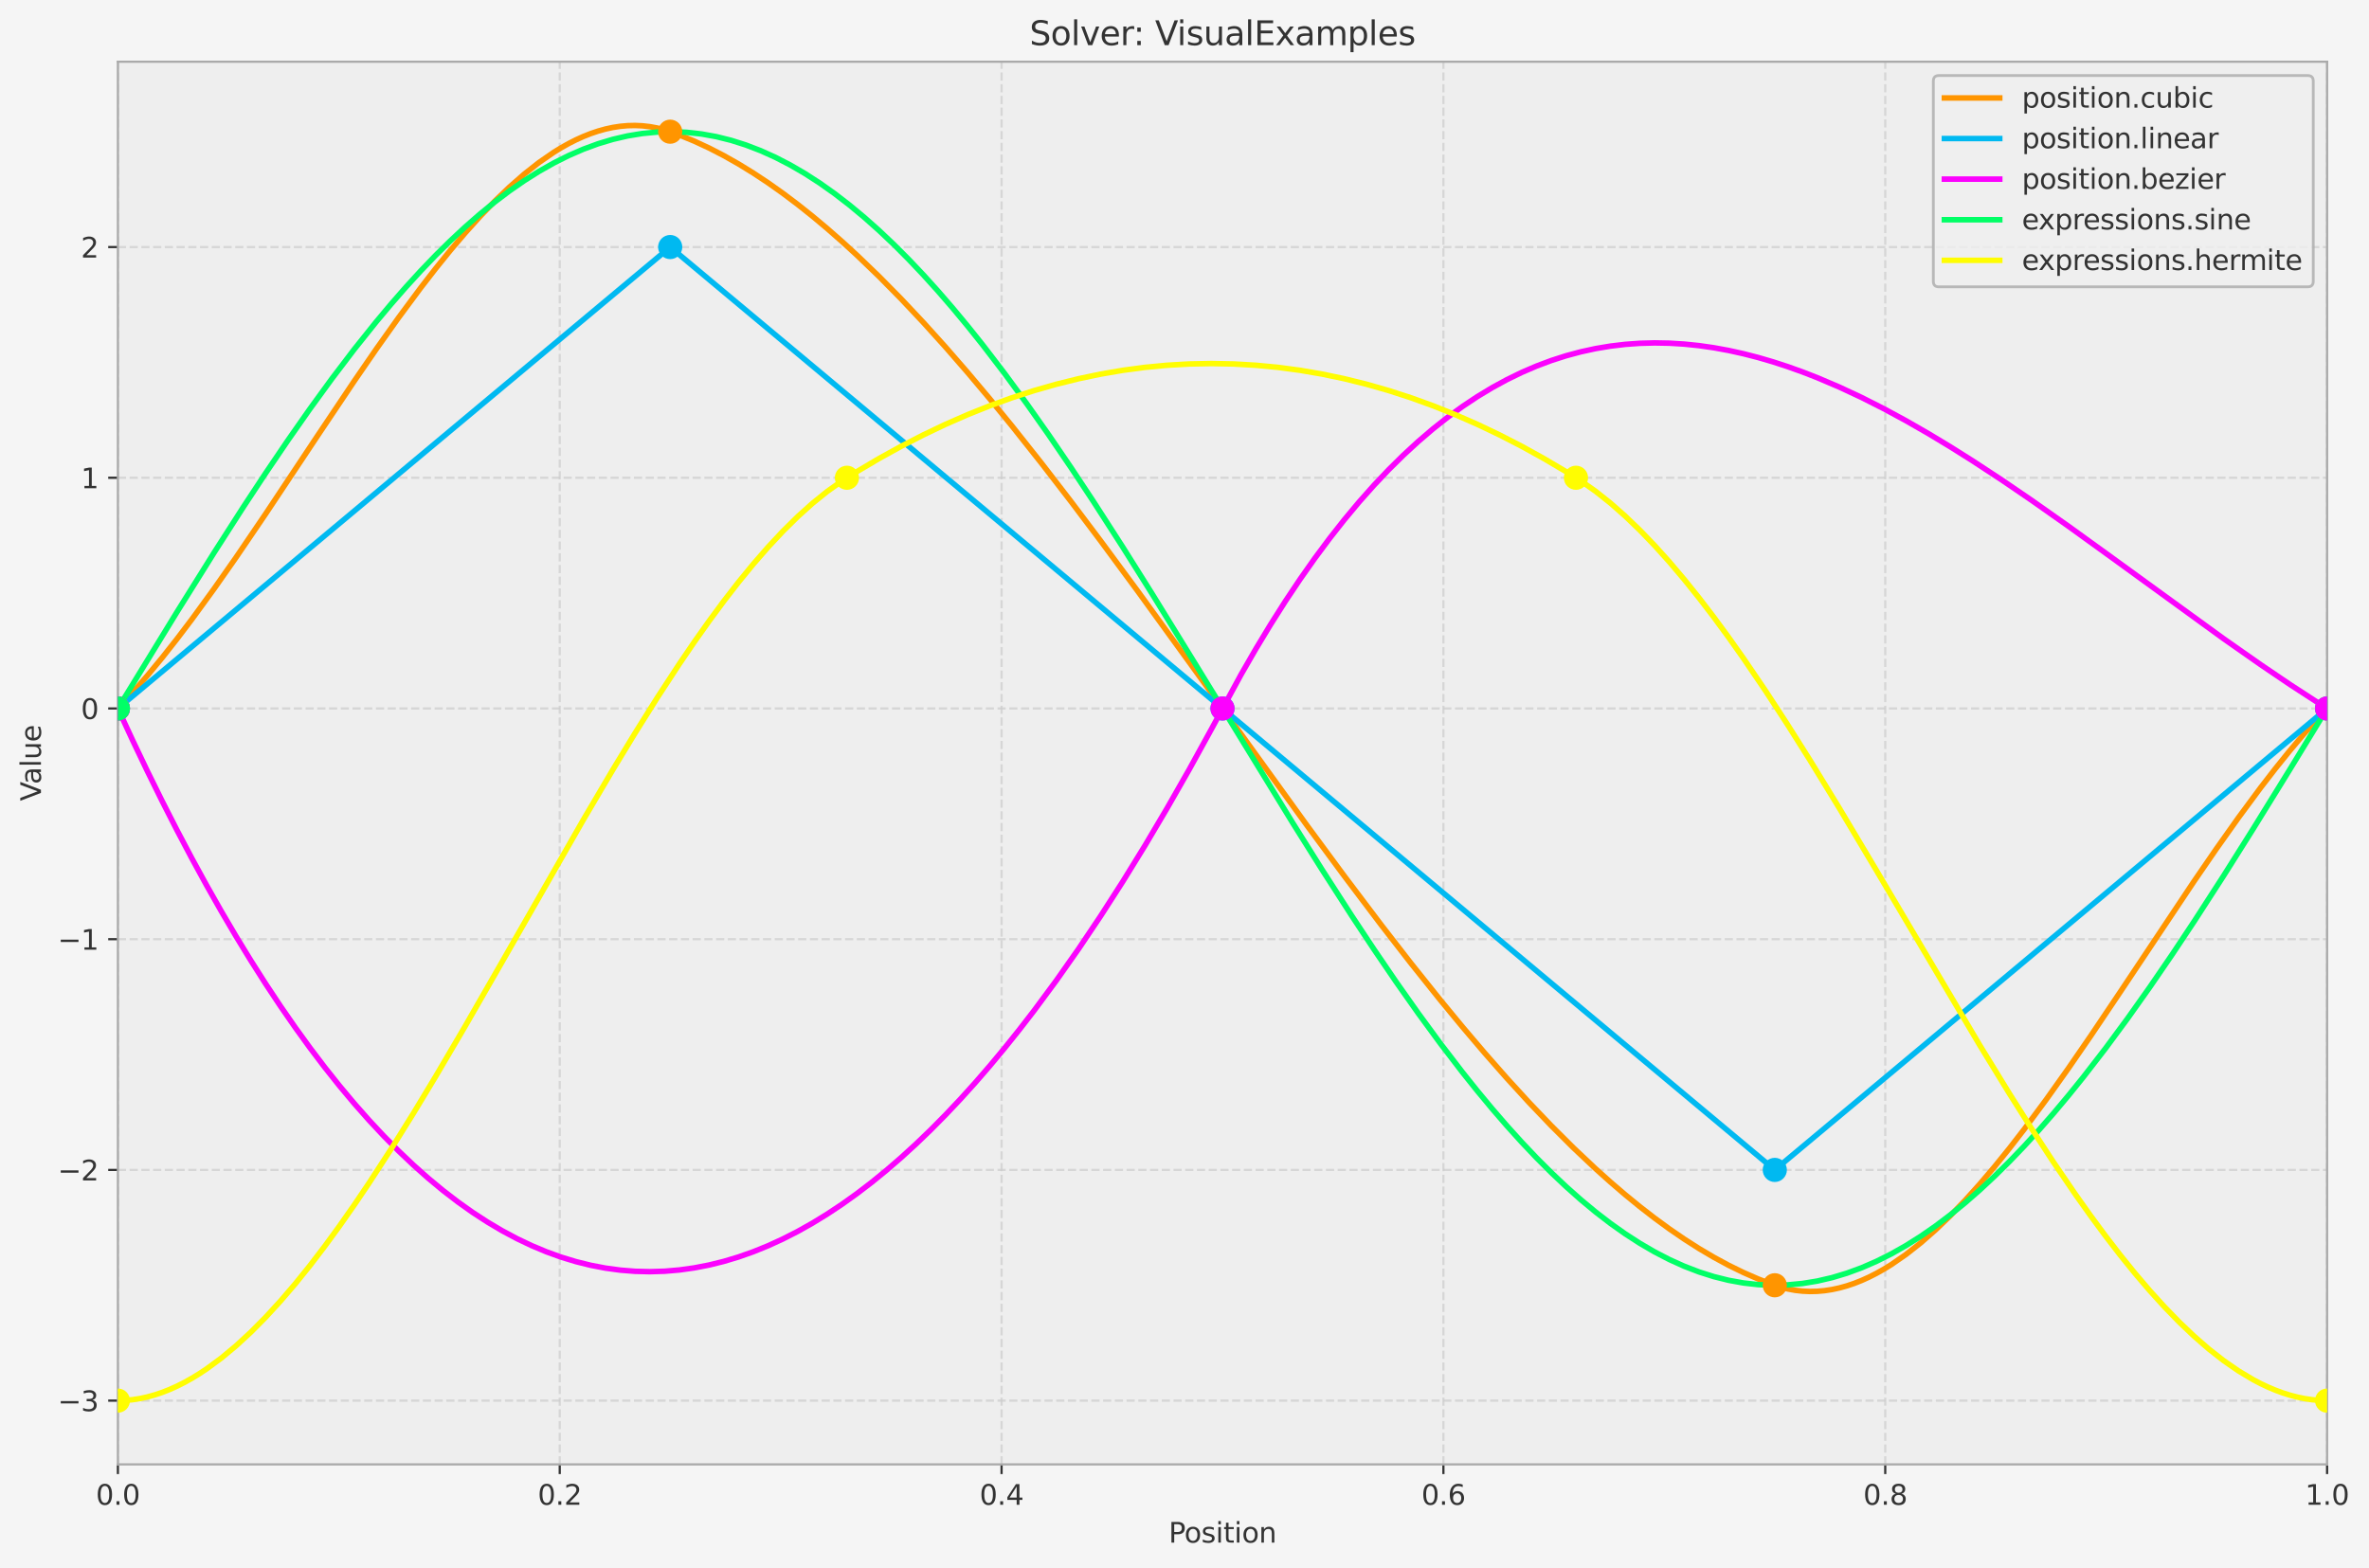 <?xml version="1.0" encoding="utf-8" standalone="no"?>
<!DOCTYPE svg PUBLIC "-//W3C//DTD SVG 1.1//EN"
  "http://www.w3.org/Graphics/SVG/1.1/DTD/svg11.dtd">
<svg xmlns:xlink="http://www.w3.org/1999/xlink" width="856.412pt" height="567.034pt" viewBox="0 0 856.412 567.034" xmlns="http://www.w3.org/2000/svg" version="1.1">
 <defs>
  <style type="text/css">*{stroke-linejoin: round; stroke-linecap: butt}</style>
 </defs>
 <g id="figure_1">
  <g id="patch_1">
   <path d="M 0 567.034 
L 856.412 567.034 
L 856.412 0 
L 0 0 
z
" style="fill: #f5f5f5"/>
  </g>
  <g id="axes_1">
   <g id="patch_2">
    <path d="M 42.62 529.478 
L 841.26 529.478 
L 841.26 22.318 
L 42.62 22.318 
z
" style="fill: #eeeeee"/>
   </g>
   <g id="matplotlib.axis_1">
    <g id="xtick_1">
     <g id="line2d_1">
      <path d="M 42.62 529.478 
L 42.62 22.318 
" clip-path="url(#p21198ab720)" style="fill: none; stroke-dasharray: 2.96,1.28; stroke-dashoffset: 0; stroke: #cccccc; stroke-opacity: 0.7; stroke-width: 0.8"/>
     </g>
     <g id="line2d_2">
      <defs>
       <path id="m6bddeaebd1" d="M 0 0 
L 0 3.5 
" style="stroke: #333333; stroke-width: 0.8"/>
      </defs>
      <g>
       <use xlink:href="#m6bddeaebd1" x="42.62" y="529.478" style="fill: #333333; stroke: #333333; stroke-width: 0.8"/>
      </g>
     </g>
     <g id="text_1">
      <!-- 0.0 -->
      <g style="fill: #333333" transform="translate(34.669 544.077) scale(0.1 -0.1)">
       <defs>
        <path id="DejaVuSans-30" d="M 2034 4250 
Q 1547 4250 1301 3770 
Q 1056 3291 1056 2328 
Q 1056 1369 1301 889 
Q 1547 409 2034 409 
Q 2525 409 2770 889 
Q 3016 1369 3016 2328 
Q 3016 3291 2770 3770 
Q 2525 4250 2034 4250 
z
M 2034 4750 
Q 2819 4750 3233 4129 
Q 3647 3509 3647 2328 
Q 3647 1150 3233 529 
Q 2819 -91 2034 -91 
Q 1250 -91 836 529 
Q 422 1150 422 2328 
Q 422 3509 836 4129 
Q 1250 4750 2034 4750 
z
" transform="scale(0.016)"/>
        <path id="DejaVuSans-2e" d="M 684 794 
L 1344 794 
L 1344 0 
L 684 0 
L 684 794 
z
" transform="scale(0.016)"/>
       </defs>
       <use xlink:href="#DejaVuSans-30"/>
       <use xlink:href="#DejaVuSans-2e" transform="translate(63.623 0)"/>
       <use xlink:href="#DejaVuSans-30" transform="translate(95.41 0)"/>
      </g>
     </g>
    </g>
    <g id="xtick_2">
     <g id="line2d_3">
      <path d="M 202.348 529.478 
L 202.348 22.318 
" clip-path="url(#p21198ab720)" style="fill: none; stroke-dasharray: 2.96,1.28; stroke-dashoffset: 0; stroke: #cccccc; stroke-opacity: 0.7; stroke-width: 0.8"/>
     </g>
     <g id="line2d_4">
      <g>
       <use xlink:href="#m6bddeaebd1" x="202.348" y="529.478" style="fill: #333333; stroke: #333333; stroke-width: 0.8"/>
      </g>
     </g>
     <g id="text_2">
      <!-- 0.2 -->
      <g style="fill: #333333" transform="translate(194.397 544.077) scale(0.1 -0.1)">
       <defs>
        <path id="DejaVuSans-32" d="M 1228 531 
L 3431 531 
L 3431 0 
L 469 0 
L 469 531 
Q 828 903 1448 1529 
Q 2069 2156 2228 2338 
Q 2531 2678 2651 2914 
Q 2772 3150 2772 3378 
Q 2772 3750 2511 3984 
Q 2250 4219 1831 4219 
Q 1534 4219 1204 4116 
Q 875 4013 500 3803 
L 500 4441 
Q 881 4594 1212 4672 
Q 1544 4750 1819 4750 
Q 2544 4750 2975 4387 
Q 3406 4025 3406 3419 
Q 3406 3131 3298 2873 
Q 3191 2616 2906 2266 
Q 2828 2175 2409 1742 
Q 1991 1309 1228 531 
z
" transform="scale(0.016)"/>
       </defs>
       <use xlink:href="#DejaVuSans-30"/>
       <use xlink:href="#DejaVuSans-2e" transform="translate(63.623 0)"/>
       <use xlink:href="#DejaVuSans-32" transform="translate(95.41 0)"/>
      </g>
     </g>
    </g>
    <g id="xtick_3">
     <g id="line2d_5">
      <path d="M 362.076 529.478 
L 362.076 22.318 
" clip-path="url(#p21198ab720)" style="fill: none; stroke-dasharray: 2.96,1.28; stroke-dashoffset: 0; stroke: #cccccc; stroke-opacity: 0.7; stroke-width: 0.8"/>
     </g>
     <g id="line2d_6">
      <g>
       <use xlink:href="#m6bddeaebd1" x="362.076" y="529.478" style="fill: #333333; stroke: #333333; stroke-width: 0.8"/>
      </g>
     </g>
     <g id="text_3">
      <!-- 0.4 -->
      <g style="fill: #333333" transform="translate(354.125 544.077) scale(0.1 -0.1)">
       <defs>
        <path id="DejaVuSans-34" d="M 2419 4116 
L 825 1625 
L 2419 1625 
L 2419 4116 
z
M 2253 4666 
L 3047 4666 
L 3047 1625 
L 3713 1625 
L 3713 1100 
L 3047 1100 
L 3047 0 
L 2419 0 
L 2419 1100 
L 313 1100 
L 313 1709 
L 2253 4666 
z
" transform="scale(0.016)"/>
       </defs>
       <use xlink:href="#DejaVuSans-30"/>
       <use xlink:href="#DejaVuSans-2e" transform="translate(63.623 0)"/>
       <use xlink:href="#DejaVuSans-34" transform="translate(95.41 0)"/>
      </g>
     </g>
    </g>
    <g id="xtick_4">
     <g id="line2d_7">
      <path d="M 521.804 529.478 
L 521.804 22.318 
" clip-path="url(#p21198ab720)" style="fill: none; stroke-dasharray: 2.96,1.28; stroke-dashoffset: 0; stroke: #cccccc; stroke-opacity: 0.7; stroke-width: 0.8"/>
     </g>
     <g id="line2d_8">
      <g>
       <use xlink:href="#m6bddeaebd1" x="521.804" y="529.478" style="fill: #333333; stroke: #333333; stroke-width: 0.8"/>
      </g>
     </g>
     <g id="text_4">
      <!-- 0.6 -->
      <g style="fill: #333333" transform="translate(513.853 544.077) scale(0.1 -0.1)">
       <defs>
        <path id="DejaVuSans-36" d="M 2113 2584 
Q 1688 2584 1439 2293 
Q 1191 2003 1191 1497 
Q 1191 994 1439 701 
Q 1688 409 2113 409 
Q 2538 409 2786 701 
Q 3034 994 3034 1497 
Q 3034 2003 2786 2293 
Q 2538 2584 2113 2584 
z
M 3366 4563 
L 3366 3988 
Q 3128 4100 2886 4159 
Q 2644 4219 2406 4219 
Q 1781 4219 1451 3797 
Q 1122 3375 1075 2522 
Q 1259 2794 1537 2939 
Q 1816 3084 2150 3084 
Q 2853 3084 3261 2657 
Q 3669 2231 3669 1497 
Q 3669 778 3244 343 
Q 2819 -91 2113 -91 
Q 1303 -91 875 529 
Q 447 1150 447 2328 
Q 447 3434 972 4092 
Q 1497 4750 2381 4750 
Q 2619 4750 2861 4703 
Q 3103 4656 3366 4563 
z
" transform="scale(0.016)"/>
       </defs>
       <use xlink:href="#DejaVuSans-30"/>
       <use xlink:href="#DejaVuSans-2e" transform="translate(63.623 0)"/>
       <use xlink:href="#DejaVuSans-36" transform="translate(95.41 0)"/>
      </g>
     </g>
    </g>
    <g id="xtick_5">
     <g id="line2d_9">
      <path d="M 681.532 529.478 
L 681.532 22.318 
" clip-path="url(#p21198ab720)" style="fill: none; stroke-dasharray: 2.96,1.28; stroke-dashoffset: 0; stroke: #cccccc; stroke-opacity: 0.7; stroke-width: 0.8"/>
     </g>
     <g id="line2d_10">
      <g>
       <use xlink:href="#m6bddeaebd1" x="681.532" y="529.478" style="fill: #333333; stroke: #333333; stroke-width: 0.8"/>
      </g>
     </g>
     <g id="text_5">
      <!-- 0.8 -->
      <g style="fill: #333333" transform="translate(673.581 544.077) scale(0.1 -0.1)">
       <defs>
        <path id="DejaVuSans-38" d="M 2034 2216 
Q 1584 2216 1326 1975 
Q 1069 1734 1069 1313 
Q 1069 891 1326 650 
Q 1584 409 2034 409 
Q 2484 409 2743 651 
Q 3003 894 3003 1313 
Q 3003 1734 2745 1975 
Q 2488 2216 2034 2216 
z
M 1403 2484 
Q 997 2584 770 2862 
Q 544 3141 544 3541 
Q 544 4100 942 4425 
Q 1341 4750 2034 4750 
Q 2731 4750 3128 4425 
Q 3525 4100 3525 3541 
Q 3525 3141 3298 2862 
Q 3072 2584 2669 2484 
Q 3125 2378 3379 2068 
Q 3634 1759 3634 1313 
Q 3634 634 3220 271 
Q 2806 -91 2034 -91 
Q 1263 -91 848 271 
Q 434 634 434 1313 
Q 434 1759 690 2068 
Q 947 2378 1403 2484 
z
M 1172 3481 
Q 1172 3119 1398 2916 
Q 1625 2713 2034 2713 
Q 2441 2713 2670 2916 
Q 2900 3119 2900 3481 
Q 2900 3844 2670 4047 
Q 2441 4250 2034 4250 
Q 1625 4250 1398 4047 
Q 1172 3844 1172 3481 
z
" transform="scale(0.016)"/>
       </defs>
       <use xlink:href="#DejaVuSans-30"/>
       <use xlink:href="#DejaVuSans-2e" transform="translate(63.623 0)"/>
       <use xlink:href="#DejaVuSans-38" transform="translate(95.41 0)"/>
      </g>
     </g>
    </g>
    <g id="xtick_6">
     <g id="line2d_11">
      <path d="M 841.26 529.478 
L 841.26 22.318 
" clip-path="url(#p21198ab720)" style="fill: none; stroke-dasharray: 2.96,1.28; stroke-dashoffset: 0; stroke: #cccccc; stroke-opacity: 0.7; stroke-width: 0.8"/>
     </g>
     <g id="line2d_12">
      <g>
       <use xlink:href="#m6bddeaebd1" x="841.26" y="529.478" style="fill: #333333; stroke: #333333; stroke-width: 0.8"/>
      </g>
     </g>
     <g id="text_6">
      <!-- 1.0 -->
      <g style="fill: #333333" transform="translate(833.309 544.077) scale(0.1 -0.1)">
       <defs>
        <path id="DejaVuSans-31" d="M 794 531 
L 1825 531 
L 1825 4091 
L 703 3866 
L 703 4441 
L 1819 4666 
L 2450 4666 
L 2450 531 
L 3481 531 
L 3481 0 
L 794 0 
L 794 531 
z
" transform="scale(0.016)"/>
       </defs>
       <use xlink:href="#DejaVuSans-31"/>
       <use xlink:href="#DejaVuSans-2e" transform="translate(63.623 0)"/>
       <use xlink:href="#DejaVuSans-30" transform="translate(95.41 0)"/>
      </g>
     </g>
    </g>
    <g id="text_7">
     <!-- Position -->
     <g style="fill: #333333" transform="translate(422.476 557.755) scale(0.1 -0.1)">
      <defs>
       <path id="DejaVuSans-50" d="M 1259 4147 
L 1259 2394 
L 2053 2394 
Q 2494 2394 2734 2622 
Q 2975 2850 2975 3272 
Q 2975 3691 2734 3919 
Q 2494 4147 2053 4147 
L 1259 4147 
z
M 628 4666 
L 2053 4666 
Q 2838 4666 3239 4311 
Q 3641 3956 3641 3272 
Q 3641 2581 3239 2228 
Q 2838 1875 2053 1875 
L 1259 1875 
L 1259 0 
L 628 0 
L 628 4666 
z
" transform="scale(0.016)"/>
       <path id="DejaVuSans-6f" d="M 1959 3097 
Q 1497 3097 1228 2736 
Q 959 2375 959 1747 
Q 959 1119 1226 758 
Q 1494 397 1959 397 
Q 2419 397 2687 759 
Q 2956 1122 2956 1747 
Q 2956 2369 2687 2733 
Q 2419 3097 1959 3097 
z
M 1959 3584 
Q 2709 3584 3137 3096 
Q 3566 2609 3566 1747 
Q 3566 888 3137 398 
Q 2709 -91 1959 -91 
Q 1206 -91 779 398 
Q 353 888 353 1747 
Q 353 2609 779 3096 
Q 1206 3584 1959 3584 
z
" transform="scale(0.016)"/>
       <path id="DejaVuSans-73" d="M 2834 3397 
L 2834 2853 
Q 2591 2978 2328 3040 
Q 2066 3103 1784 3103 
Q 1356 3103 1142 2972 
Q 928 2841 928 2578 
Q 928 2378 1081 2264 
Q 1234 2150 1697 2047 
L 1894 2003 
Q 2506 1872 2764 1633 
Q 3022 1394 3022 966 
Q 3022 478 2636 193 
Q 2250 -91 1575 -91 
Q 1294 -91 989 -36 
Q 684 19 347 128 
L 347 722 
Q 666 556 975 473 
Q 1284 391 1588 391 
Q 1994 391 2212 530 
Q 2431 669 2431 922 
Q 2431 1156 2273 1281 
Q 2116 1406 1581 1522 
L 1381 1569 
Q 847 1681 609 1914 
Q 372 2147 372 2553 
Q 372 3047 722 3315 
Q 1072 3584 1716 3584 
Q 2034 3584 2315 3537 
Q 2597 3491 2834 3397 
z
" transform="scale(0.016)"/>
       <path id="DejaVuSans-69" d="M 603 3500 
L 1178 3500 
L 1178 0 
L 603 0 
L 603 3500 
z
M 603 4863 
L 1178 4863 
L 1178 4134 
L 603 4134 
L 603 4863 
z
" transform="scale(0.016)"/>
       <path id="DejaVuSans-74" d="M 1172 4494 
L 1172 3500 
L 2356 3500 
L 2356 3053 
L 1172 3053 
L 1172 1153 
Q 1172 725 1289 603 
Q 1406 481 1766 481 
L 2356 481 
L 2356 0 
L 1766 0 
Q 1100 0 847 248 
Q 594 497 594 1153 
L 594 3053 
L 172 3053 
L 172 3500 
L 594 3500 
L 594 4494 
L 1172 4494 
z
" transform="scale(0.016)"/>
       <path id="DejaVuSans-6e" d="M 3513 2113 
L 3513 0 
L 2938 0 
L 2938 2094 
Q 2938 2591 2744 2837 
Q 2550 3084 2163 3084 
Q 1697 3084 1428 2787 
Q 1159 2491 1159 1978 
L 1159 0 
L 581 0 
L 581 3500 
L 1159 3500 
L 1159 2956 
Q 1366 3272 1645 3428 
Q 1925 3584 2291 3584 
Q 2894 3584 3203 3211 
Q 3513 2838 3513 2113 
z
" transform="scale(0.016)"/>
      </defs>
      <use xlink:href="#DejaVuSans-50"/>
      <use xlink:href="#DejaVuSans-6f" transform="translate(56.678 0)"/>
      <use xlink:href="#DejaVuSans-73" transform="translate(117.859 0)"/>
      <use xlink:href="#DejaVuSans-69" transform="translate(169.959 0)"/>
      <use xlink:href="#DejaVuSans-74" transform="translate(197.742 0)"/>
      <use xlink:href="#DejaVuSans-69" transform="translate(236.951 0)"/>
      <use xlink:href="#DejaVuSans-6f" transform="translate(264.734 0)"/>
      <use xlink:href="#DejaVuSans-6e" transform="translate(325.916 0)"/>
     </g>
    </g>
   </g>
   <g id="matplotlib.axis_2">
    <g id="ytick_1">
     <g id="line2d_13">
      <path d="M 42.62 506.425 
L 841.26 506.425 
" clip-path="url(#p21198ab720)" style="fill: none; stroke-dasharray: 2.96,1.28; stroke-dashoffset: 0; stroke: #cccccc; stroke-opacity: 0.7; stroke-width: 0.8"/>
     </g>
     <g id="line2d_14">
      <defs>
       <path id="m6e4ef4d950" d="M 0 0 
L -3.5 0 
" style="stroke: #333333; stroke-width: 0.8"/>
      </defs>
      <g>
       <use xlink:href="#m6e4ef4d950" x="42.62" y="506.425" style="fill: #333333; stroke: #333333; stroke-width: 0.8"/>
      </g>
     </g>
     <g id="text_8">
      <!-- −3 -->
      <g style="fill: #333333" transform="translate(20.878 510.225) scale(0.1 -0.1)">
       <defs>
        <path id="DejaVuSans-2212" d="M 678 2272 
L 4684 2272 
L 4684 1741 
L 678 1741 
L 678 2272 
z
" transform="scale(0.016)"/>
        <path id="DejaVuSans-33" d="M 2597 2516 
Q 3050 2419 3304 2112 
Q 3559 1806 3559 1356 
Q 3559 666 3084 287 
Q 2609 -91 1734 -91 
Q 1441 -91 1130 -33 
Q 819 25 488 141 
L 488 750 
Q 750 597 1062 519 
Q 1375 441 1716 441 
Q 2309 441 2620 675 
Q 2931 909 2931 1356 
Q 2931 1769 2642 2001 
Q 2353 2234 1838 2234 
L 1294 2234 
L 1294 2753 
L 1863 2753 
Q 2328 2753 2575 2939 
Q 2822 3125 2822 3475 
Q 2822 3834 2567 4026 
Q 2313 4219 1838 4219 
Q 1578 4219 1281 4162 
Q 984 4106 628 3988 
L 628 4550 
Q 988 4650 1302 4700 
Q 1616 4750 1894 4750 
Q 2613 4750 3031 4423 
Q 3450 4097 3450 3541 
Q 3450 3153 3228 2886 
Q 3006 2619 2597 2516 
z
" transform="scale(0.016)"/>
       </defs>
       <use xlink:href="#DejaVuSans-2212"/>
       <use xlink:href="#DejaVuSans-33" transform="translate(83.789 0)"/>
      </g>
     </g>
    </g>
    <g id="ytick_2">
     <g id="line2d_15">
      <path d="M 42.62 423.005 
L 841.26 423.005 
" clip-path="url(#p21198ab720)" style="fill: none; stroke-dasharray: 2.96,1.28; stroke-dashoffset: 0; stroke: #cccccc; stroke-opacity: 0.7; stroke-width: 0.8"/>
     </g>
     <g id="line2d_16">
      <g>
       <use xlink:href="#m6e4ef4d950" x="42.62" y="423.005" style="fill: #333333; stroke: #333333; stroke-width: 0.8"/>
      </g>
     </g>
     <g id="text_9">
      <!-- −2 -->
      <g style="fill: #333333" transform="translate(20.878 426.804) scale(0.1 -0.1)">
       <use xlink:href="#DejaVuSans-2212"/>
       <use xlink:href="#DejaVuSans-32" transform="translate(83.789 0)"/>
      </g>
     </g>
    </g>
    <g id="ytick_3">
     <g id="line2d_17">
      <path d="M 42.62 339.585 
L 841.26 339.585 
" clip-path="url(#p21198ab720)" style="fill: none; stroke-dasharray: 2.96,1.28; stroke-dashoffset: 0; stroke: #cccccc; stroke-opacity: 0.7; stroke-width: 0.8"/>
     </g>
     <g id="line2d_18">
      <g>
       <use xlink:href="#m6e4ef4d950" x="42.62" y="339.585" style="fill: #333333; stroke: #333333; stroke-width: 0.8"/>
      </g>
     </g>
     <g id="text_10">
      <!-- −1 -->
      <g style="fill: #333333" transform="translate(20.878 343.384) scale(0.1 -0.1)">
       <use xlink:href="#DejaVuSans-2212"/>
       <use xlink:href="#DejaVuSans-31" transform="translate(83.789 0)"/>
      </g>
     </g>
    </g>
    <g id="ytick_4">
     <g id="line2d_19">
      <path d="M 42.62 256.165 
L 841.26 256.165 
" clip-path="url(#p21198ab720)" style="fill: none; stroke-dasharray: 2.96,1.28; stroke-dashoffset: 0; stroke: #cccccc; stroke-opacity: 0.7; stroke-width: 0.8"/>
     </g>
     <g id="line2d_20">
      <g>
       <use xlink:href="#m6e4ef4d950" x="42.62" y="256.165" style="fill: #333333; stroke: #333333; stroke-width: 0.8"/>
      </g>
     </g>
     <g id="text_11">
      <!-- 0 -->
      <g style="fill: #333333" transform="translate(29.258 259.964) scale(0.1 -0.1)">
       <use xlink:href="#DejaVuSans-30"/>
      </g>
     </g>
    </g>
    <g id="ytick_5">
     <g id="line2d_21">
      <path d="M 42.62 172.744 
L 841.26 172.744 
" clip-path="url(#p21198ab720)" style="fill: none; stroke-dasharray: 2.96,1.28; stroke-dashoffset: 0; stroke: #cccccc; stroke-opacity: 0.7; stroke-width: 0.8"/>
     </g>
     <g id="line2d_22">
      <g>
       <use xlink:href="#m6e4ef4d950" x="42.62" y="172.744" style="fill: #333333; stroke: #333333; stroke-width: 0.8"/>
      </g>
     </g>
     <g id="text_12">
      <!-- 1 -->
      <g style="fill: #333333" transform="translate(29.258 176.544) scale(0.1 -0.1)">
       <use xlink:href="#DejaVuSans-31"/>
      </g>
     </g>
    </g>
    <g id="ytick_6">
     <g id="line2d_23">
      <path d="M 42.62 89.324 
L 841.26 89.324 
" clip-path="url(#p21198ab720)" style="fill: none; stroke-dasharray: 2.96,1.28; stroke-dashoffset: 0; stroke: #cccccc; stroke-opacity: 0.7; stroke-width: 0.8"/>
     </g>
     <g id="line2d_24">
      <g>
       <use xlink:href="#m6e4ef4d950" x="42.62" y="89.324" style="fill: #333333; stroke: #333333; stroke-width: 0.8"/>
      </g>
     </g>
     <g id="text_13">
      <!-- 2 -->
      <g style="fill: #333333" transform="translate(29.258 93.123) scale(0.1 -0.1)">
       <use xlink:href="#DejaVuSans-32"/>
      </g>
     </g>
    </g>
    <g id="text_14">
     <!-- Value -->
     <g style="fill: #333333" transform="translate(14.798 289.629) rotate(-90) scale(0.1 -0.1)">
      <defs>
       <path id="DejaVuSans-56" d="M 1831 0 
L 50 4666 
L 709 4666 
L 2188 738 
L 3669 4666 
L 4325 4666 
L 2547 0 
L 1831 0 
z
" transform="scale(0.016)"/>
       <path id="DejaVuSans-61" d="M 2194 1759 
Q 1497 1759 1228 1600 
Q 959 1441 959 1056 
Q 959 750 1161 570 
Q 1363 391 1709 391 
Q 2188 391 2477 730 
Q 2766 1069 2766 1631 
L 2766 1759 
L 2194 1759 
z
M 3341 1997 
L 3341 0 
L 2766 0 
L 2766 531 
Q 2569 213 2275 61 
Q 1981 -91 1556 -91 
Q 1019 -91 701 211 
Q 384 513 384 1019 
Q 384 1609 779 1909 
Q 1175 2209 1959 2209 
L 2766 2209 
L 2766 2266 
Q 2766 2663 2505 2880 
Q 2244 3097 1772 3097 
Q 1472 3097 1187 3025 
Q 903 2953 641 2809 
L 641 3341 
Q 956 3463 1253 3523 
Q 1550 3584 1831 3584 
Q 2591 3584 2966 3190 
Q 3341 2797 3341 1997 
z
" transform="scale(0.016)"/>
       <path id="DejaVuSans-6c" d="M 603 4863 
L 1178 4863 
L 1178 0 
L 603 0 
L 603 4863 
z
" transform="scale(0.016)"/>
       <path id="DejaVuSans-75" d="M 544 1381 
L 544 3500 
L 1119 3500 
L 1119 1403 
Q 1119 906 1312 657 
Q 1506 409 1894 409 
Q 2359 409 2629 706 
Q 2900 1003 2900 1516 
L 2900 3500 
L 3475 3500 
L 3475 0 
L 2900 0 
L 2900 538 
Q 2691 219 2414 64 
Q 2138 -91 1772 -91 
Q 1169 -91 856 284 
Q 544 659 544 1381 
z
M 1991 3584 
L 1991 3584 
z
" transform="scale(0.016)"/>
       <path id="DejaVuSans-65" d="M 3597 1894 
L 3597 1613 
L 953 1613 
Q 991 1019 1311 708 
Q 1631 397 2203 397 
Q 2534 397 2845 478 
Q 3156 559 3463 722 
L 3463 178 
Q 3153 47 2828 -22 
Q 2503 -91 2169 -91 
Q 1331 -91 842 396 
Q 353 884 353 1716 
Q 353 2575 817 3079 
Q 1281 3584 2069 3584 
Q 2775 3584 3186 3129 
Q 3597 2675 3597 1894 
z
M 3022 2063 
Q 3016 2534 2758 2815 
Q 2500 3097 2075 3097 
Q 1594 3097 1305 2825 
Q 1016 2553 972 2059 
L 3022 2063 
z
" transform="scale(0.016)"/>
      </defs>
      <use xlink:href="#DejaVuSans-56"/>
      <use xlink:href="#DejaVuSans-61" transform="translate(60.658 0)"/>
      <use xlink:href="#DejaVuSans-6c" transform="translate(121.938 0)"/>
      <use xlink:href="#DejaVuSans-75" transform="translate(149.721 0)"/>
      <use xlink:href="#DejaVuSans-65" transform="translate(213.1 0)"/>
     </g>
    </g>
   </g>
   <g id="line2d_25">
    <path d="M 42.62 256.165 
L 47.962 250.391 
L 53.304 244.251 
L 58.647 237.777 
L 63.989 231.001 
L 69.331 223.954 
L 77.344 212.947 
L 85.357 201.512 
L 96.041 185.785 
L 114.738 157.66 
L 128.093 137.741 
L 136.107 126.097 
L 144.12 114.816 
L 152.133 104.005 
L 157.475 97.112 
L 162.817 90.508 
L 168.159 84.225 
L 173.501 78.295 
L 178.843 72.75 
L 184.185 67.621 
L 189.527 62.941 
L 194.869 58.742 
L 200.211 55.055 
L 202.883 53.414 
L 205.554 51.913 
L 208.225 50.557 
L 210.896 49.348 
L 213.567 48.292 
L 216.238 47.391 
L 218.909 46.651 
L 221.58 46.075 
L 224.251 45.667 
L 226.922 45.431 
L 229.593 45.371 
L 232.264 45.491 
L 234.935 45.795 
L 237.606 46.288 
L 240.277 46.972 
L 245.619 48.834 
L 250.961 51.025 
L 256.303 53.501 
L 261.645 56.255 
L 266.987 59.278 
L 272.329 62.563 
L 277.672 66.102 
L 283.014 69.886 
L 288.356 73.908 
L 293.698 78.16 
L 299.04 82.633 
L 304.382 87.32 
L 309.724 92.213 
L 317.737 99.921 
L 325.75 108.046 
L 333.763 116.563 
L 341.776 125.443 
L 349.79 134.66 
L 357.803 144.188 
L 365.816 153.999 
L 376.5 167.473 
L 387.184 181.339 
L 397.868 195.533 
L 411.223 213.638 
L 429.921 239.44 
L 472.657 298.691 
L 486.012 316.796 
L 499.368 334.49 
L 510.052 348.264 
L 520.736 361.631 
L 528.749 371.35 
L 536.762 380.777 
L 544.775 389.885 
L 552.788 398.647 
L 560.801 407.036 
L 568.815 415.025 
L 576.828 422.588 
L 582.17 427.379 
L 587.512 431.96 
L 592.854 436.323 
L 598.196 440.461 
L 603.538 444.365 
L 608.88 448.028 
L 614.222 451.441 
L 619.564 454.596 
L 624.906 457.485 
L 630.248 460.101 
L 635.59 462.436 
L 640.933 464.48 
L 643.604 465.357 
L 646.275 466.042 
L 648.946 466.534 
L 651.617 466.838 
L 654.288 466.958 
L 656.959 466.899 
L 659.63 466.663 
L 662.301 466.255 
L 664.972 465.678 
L 667.643 464.938 
L 670.314 464.038 
L 672.985 462.981 
L 675.656 461.773 
L 678.327 460.416 
L 680.998 458.915 
L 683.669 457.274 
L 689.011 453.587 
L 694.353 449.388 
L 699.695 444.708 
L 705.037 439.58 
L 710.38 434.034 
L 715.722 428.104 
L 721.064 421.821 
L 726.406 415.217 
L 731.748 408.325 
L 739.761 397.513 
L 747.774 386.232 
L 755.787 374.588 
L 766.471 358.685 
L 793.182 318.625 
L 801.195 306.965 
L 809.208 295.66 
L 817.221 284.82 
L 822.563 277.905 
L 827.905 271.275 
L 833.247 264.964 
L 838.589 259.004 
L 841.26 256.165 
L 841.26 256.165 
" clip-path="url(#p21198ab720)" style="fill: none; stroke: #ff9500; stroke-width: 2; stroke-linecap: square"/>
   </g>
   <g id="line2d_26">
    <path d="M 42.62 256.165 
L 240.277 90.998 
L 242.948 89.882 
L 640.933 422.447 
L 643.604 421.331 
L 841.26 256.165 
L 841.26 256.165 
" clip-path="url(#p21198ab720)" style="fill: none; stroke: #00b9f1; stroke-width: 2; stroke-linecap: square"/>
   </g>
   <g id="line2d_27">
    <path d="M 42.62 256.165 
L 47.962 267.704 
L 53.304 278.886 
L 58.647 289.714 
L 63.989 300.189 
L 69.331 310.313 
L 74.673 320.087 
L 80.015 329.514 
L 85.357 338.595 
L 90.699 347.332 
L 96.041 355.728 
L 101.383 363.782 
L 106.725 371.499 
L 112.067 378.878 
L 117.409 385.923 
L 122.751 392.634 
L 128.093 399.014 
L 133.436 405.065 
L 138.778 410.788 
L 144.12 416.184 
L 149.462 421.257 
L 154.804 426.007 
L 160.146 430.437 
L 165.488 434.548 
L 170.83 438.342 
L 176.172 441.821 
L 181.514 444.986 
L 186.856 447.84 
L 192.198 450.384 
L 197.54 452.62 
L 202.883 454.55 
L 208.225 456.176 
L 213.567 457.499 
L 218.909 458.521 
L 224.251 459.244 
L 229.593 459.67 
L 234.935 459.801 
L 240.277 459.638 
L 245.619 459.183 
L 250.961 458.438 
L 256.303 457.405 
L 261.645 456.086 
L 266.987 454.482 
L 272.329 452.595 
L 277.672 450.427 
L 283.014 447.98 
L 288.356 445.256 
L 293.698 442.255 
L 299.04 438.982 
L 304.382 435.436 
L 309.724 431.619 
L 315.066 427.535 
L 320.408 423.183 
L 325.75 418.567 
L 331.092 413.688 
L 336.434 408.548 
L 341.776 403.148 
L 347.119 397.49 
L 352.461 391.577 
L 357.803 385.41 
L 363.145 378.99 
L 368.487 372.32 
L 373.829 365.401 
L 381.842 354.561 
L 389.855 343.171 
L 397.868 331.238 
L 405.881 318.767 
L 413.894 305.766 
L 421.908 292.239 
L 429.921 278.193 
L 437.934 263.634 
L 448.618 243.957 
L 453.96 234.686 
L 459.302 225.846 
L 464.644 217.431 
L 469.986 209.433 
L 475.328 201.845 
L 480.67 194.661 
L 486.012 187.872 
L 491.354 181.471 
L 496.697 175.452 
L 502.039 169.807 
L 507.381 164.529 
L 512.723 159.611 
L 518.065 155.046 
L 523.407 150.826 
L 528.749 146.944 
L 534.091 143.394 
L 539.433 140.167 
L 544.775 137.256 
L 550.117 134.656 
L 555.459 132.357 
L 560.801 130.354 
L 566.144 128.639 
L 571.486 127.204 
L 576.828 126.043 
L 582.17 125.148 
L 587.512 124.512 
L 592.854 124.128 
L 598.196 123.989 
L 603.538 124.088 
L 608.88 124.417 
L 614.222 124.969 
L 619.564 125.737 
L 624.906 126.714 
L 630.248 127.893 
L 635.59 129.266 
L 640.933 130.826 
L 646.275 132.567 
L 651.617 134.48 
L 656.959 136.559 
L 664.972 139.972 
L 672.985 143.718 
L 680.998 147.771 
L 689.011 152.109 
L 697.024 156.706 
L 705.037 161.538 
L 713.051 166.581 
L 723.735 173.592 
L 734.419 180.877 
L 747.774 190.281 
L 763.8 201.856 
L 803.866 230.945 
L 817.221 240.301 
L 827.905 247.534 
L 838.589 254.48 
L 841.26 256.165 
L 841.26 256.165 
" clip-path="url(#p21198ab720)" style="fill: none; stroke: #fb02fe; stroke-width: 2; stroke-linecap: square"/>
   </g>
   <g id="line2d_28">
    <path d="M 42.62 256.165 
L 63.989 221.27 
L 77.344 199.898 
L 88.028 183.237 
L 96.041 171.073 
L 104.054 159.246 
L 112.067 147.805 
L 120.08 136.794 
L 128.093 126.258 
L 136.107 116.237 
L 141.449 109.864 
L 146.791 103.748 
L 152.133 97.902 
L 157.475 92.335 
L 162.817 87.058 
L 168.159 82.079 
L 173.501 77.408 
L 178.843 73.053 
L 184.185 69.02 
L 189.527 65.319 
L 194.869 61.954 
L 200.211 58.933 
L 205.554 56.259 
L 210.896 53.939 
L 216.238 51.976 
L 221.58 50.374 
L 226.922 49.135 
L 232.264 48.261 
L 237.606 47.755 
L 242.948 47.617 
L 248.29 47.847 
L 253.632 48.445 
L 258.974 49.41 
L 264.316 50.74 
L 269.658 52.433 
L 275.001 54.486 
L 280.343 56.895 
L 285.685 59.656 
L 291.027 62.763 
L 296.369 66.213 
L 301.711 69.998 
L 307.053 74.111 
L 312.395 78.547 
L 317.737 83.296 
L 323.079 88.35 
L 328.421 93.7 
L 333.763 99.338 
L 339.105 105.252 
L 344.447 111.433 
L 349.79 117.87 
L 355.132 124.551 
L 363.145 135.004 
L 371.158 145.939 
L 379.171 157.311 
L 387.184 169.077 
L 395.197 181.188 
L 405.881 197.792 
L 416.565 214.807 
L 432.592 240.84 
L 467.315 297.522 
L 477.999 314.538 
L 488.683 331.141 
L 496.697 343.252 
L 504.71 355.018 
L 512.723 366.39 
L 520.736 377.325 
L 528.749 387.778 
L 534.091 394.459 
L 539.433 400.896 
L 544.775 407.077 
L 550.117 412.991 
L 555.459 418.629 
L 560.801 423.98 
L 566.144 429.034 
L 571.486 433.783 
L 576.828 438.218 
L 582.17 442.332 
L 587.512 446.116 
L 592.854 449.566 
L 598.196 452.674 
L 603.538 455.435 
L 608.88 457.843 
L 614.222 459.896 
L 619.564 461.589 
L 624.906 462.919 
L 630.248 463.884 
L 635.59 464.482 
L 640.933 464.712 
L 646.275 464.574 
L 651.617 464.068 
L 656.959 463.195 
L 662.301 461.956 
L 667.643 460.353 
L 672.985 458.39 
L 678.327 456.07 
L 683.669 453.397 
L 689.011 450.375 
L 694.353 447.011 
L 699.695 443.309 
L 705.037 439.277 
L 710.38 434.921 
L 715.722 430.25 
L 721.064 425.271 
L 726.406 419.994 
L 731.748 414.427 
L 737.09 408.581 
L 742.432 402.466 
L 747.774 396.092 
L 753.116 389.471 
L 761.129 379.102 
L 769.142 368.244 
L 777.155 356.942 
L 785.169 345.239 
L 793.182 333.182 
L 803.866 316.638 
L 814.55 299.668 
L 827.905 278.037 
L 841.26 256.165 
L 841.26 256.165 
" clip-path="url(#p21198ab720)" style="fill: none; stroke: #01ff66; stroke-width: 2; stroke-linecap: square"/>
   </g>
   <g id="line2d_29">
    <path d="M 42.62 506.425 
L 45.291 506.34 
L 47.962 506.086 
L 50.633 505.667 
L 53.304 505.085 
L 55.975 504.344 
L 58.647 503.448 
L 61.318 502.398 
L 63.989 501.198 
L 66.66 499.852 
L 69.331 498.363 
L 72.002 496.733 
L 74.673 494.966 
L 80.015 491.032 
L 85.357 486.588 
L 90.699 481.657 
L 96.041 476.265 
L 101.383 470.438 
L 106.725 464.199 
L 112.067 457.575 
L 117.409 450.59 
L 122.751 443.27 
L 128.093 435.639 
L 133.436 427.723 
L 141.449 415.369 
L 149.462 402.514 
L 157.475 389.242 
L 168.159 371.046 
L 181.514 347.778 
L 210.896 296.382 
L 221.58 278.25 
L 229.593 265.044 
L 237.606 252.268 
L 245.619 240.008 
L 250.961 232.162 
L 256.303 224.609 
L 261.645 217.372 
L 266.987 210.477 
L 272.329 203.949 
L 277.672 197.814 
L 283.014 192.096 
L 288.356 186.82 
L 293.698 182.011 
L 299.04 177.695 
L 304.382 173.897 
L 309.724 170.548 
L 317.737 165.814 
L 325.75 161.386 
L 333.763 157.262 
L 341.776 153.445 
L 349.79 149.932 
L 357.803 146.725 
L 365.816 143.824 
L 373.829 141.228 
L 381.842 138.937 
L 389.855 136.951 
L 397.868 135.271 
L 405.881 133.896 
L 413.894 132.827 
L 421.908 132.063 
L 429.921 131.605 
L 437.934 131.451 
L 445.947 131.604 
L 453.96 132.061 
L 461.973 132.824 
L 469.986 133.892 
L 477.999 135.266 
L 486.012 136.945 
L 494.026 138.93 
L 502.039 141.219 
L 510.052 143.815 
L 518.065 146.715 
L 526.078 149.921 
L 534.091 153.433 
L 542.104 157.249 
L 550.117 161.371 
L 558.13 165.799 
L 566.144 170.532 
L 571.486 173.877 
L 576.828 177.641 
L 582.17 181.886 
L 587.512 186.589 
L 592.854 191.728 
L 598.196 197.28 
L 603.538 203.223 
L 608.88 209.533 
L 614.222 216.189 
L 619.564 223.166 
L 624.906 230.443 
L 630.248 237.997 
L 638.262 249.796 
L 646.275 262.091 
L 654.288 274.805 
L 664.972 292.274 
L 678.327 314.688 
L 715.722 377.964 
L 726.406 395.399 
L 734.419 408.079 
L 742.432 420.334 
L 750.445 432.088 
L 755.787 439.607 
L 761.129 446.847 
L 766.471 453.784 
L 771.813 460.396 
L 777.155 466.66 
L 782.498 472.553 
L 787.84 478.053 
L 793.182 483.137 
L 798.524 487.783 
L 803.866 491.966 
L 809.208 495.666 
L 814.55 498.859 
L 817.221 500.258 
L 819.892 501.522 
L 822.563 502.648 
L 825.234 503.633 
L 827.905 504.475 
L 830.576 505.169 
L 833.247 505.715 
L 835.918 506.108 
L 838.589 506.345 
L 841.26 506.425 
L 841.26 506.425 
" clip-path="url(#p21198ab720)" style="fill: none; stroke: #fffd01; stroke-width: 2; stroke-linecap: square"/>
   </g>
   <g id="patch_3">
    <path d="M 42.62 529.478 
L 42.62 22.318 
" style="fill: none; stroke: #aaaaaa; stroke-width: 0.8; stroke-linejoin: miter; stroke-linecap: square"/>
   </g>
   <g id="patch_4">
    <path d="M 841.26 529.478 
L 841.26 22.318 
" style="fill: none; stroke: #aaaaaa; stroke-width: 0.8; stroke-linejoin: miter; stroke-linecap: square"/>
   </g>
   <g id="patch_5">
    <path d="M 42.62 529.478 
L 841.26 529.478 
" style="fill: none; stroke: #aaaaaa; stroke-width: 0.8; stroke-linejoin: miter; stroke-linecap: square"/>
   </g>
   <g id="patch_6">
    <path d="M 42.62 22.318 
L 841.26 22.318 
" style="fill: none; stroke: #aaaaaa; stroke-width: 0.8; stroke-linejoin: miter; stroke-linecap: square"/>
   </g>
   <g id="text_15">
    <!-- Solver: VisualExamples -->
    <g style="fill: #333333" transform="translate(372.195 16.318) scale(0.12 -0.12)">
     <defs>
      <path id="DejaVuSans-53" d="M 3425 4513 
L 3425 3897 
Q 3066 4069 2747 4153 
Q 2428 4238 2131 4238 
Q 1616 4238 1336 4038 
Q 1056 3838 1056 3469 
Q 1056 3159 1242 3001 
Q 1428 2844 1947 2747 
L 2328 2669 
Q 3034 2534 3370 2195 
Q 3706 1856 3706 1288 
Q 3706 609 3251 259 
Q 2797 -91 1919 -91 
Q 1588 -91 1214 -16 
Q 841 59 441 206 
L 441 856 
Q 825 641 1194 531 
Q 1563 422 1919 422 
Q 2459 422 2753 634 
Q 3047 847 3047 1241 
Q 3047 1584 2836 1778 
Q 2625 1972 2144 2069 
L 1759 2144 
Q 1053 2284 737 2584 
Q 422 2884 422 3419 
Q 422 4038 858 4394 
Q 1294 4750 2059 4750 
Q 2388 4750 2728 4690 
Q 3069 4631 3425 4513 
z
" transform="scale(0.016)"/>
      <path id="DejaVuSans-76" d="M 191 3500 
L 800 3500 
L 1894 563 
L 2988 3500 
L 3597 3500 
L 2284 0 
L 1503 0 
L 191 3500 
z
" transform="scale(0.016)"/>
      <path id="DejaVuSans-72" d="M 2631 2963 
Q 2534 3019 2420 3045 
Q 2306 3072 2169 3072 
Q 1681 3072 1420 2755 
Q 1159 2438 1159 1844 
L 1159 0 
L 581 0 
L 581 3500 
L 1159 3500 
L 1159 2956 
Q 1341 3275 1631 3429 
Q 1922 3584 2338 3584 
Q 2397 3584 2469 3576 
Q 2541 3569 2628 3553 
L 2631 2963 
z
" transform="scale(0.016)"/>
      <path id="DejaVuSans-3a" d="M 750 794 
L 1409 794 
L 1409 0 
L 750 0 
L 750 794 
z
M 750 3309 
L 1409 3309 
L 1409 2516 
L 750 2516 
L 750 3309 
z
" transform="scale(0.016)"/>
      <path id="DejaVuSans-20" transform="scale(0.016)"/>
      <path id="DejaVuSans-45" d="M 628 4666 
L 3578 4666 
L 3578 4134 
L 1259 4134 
L 1259 2753 
L 3481 2753 
L 3481 2222 
L 1259 2222 
L 1259 531 
L 3634 531 
L 3634 0 
L 628 0 
L 628 4666 
z
" transform="scale(0.016)"/>
      <path id="DejaVuSans-78" d="M 3513 3500 
L 2247 1797 
L 3578 0 
L 2900 0 
L 1881 1375 
L 863 0 
L 184 0 
L 1544 1831 
L 300 3500 
L 978 3500 
L 1906 2253 
L 2834 3500 
L 3513 3500 
z
" transform="scale(0.016)"/>
      <path id="DejaVuSans-6d" d="M 3328 2828 
Q 3544 3216 3844 3400 
Q 4144 3584 4550 3584 
Q 5097 3584 5394 3201 
Q 5691 2819 5691 2113 
L 5691 0 
L 5113 0 
L 5113 2094 
Q 5113 2597 4934 2840 
Q 4756 3084 4391 3084 
Q 3944 3084 3684 2787 
Q 3425 2491 3425 1978 
L 3425 0 
L 2847 0 
L 2847 2094 
Q 2847 2600 2669 2842 
Q 2491 3084 2119 3084 
Q 1678 3084 1418 2786 
Q 1159 2488 1159 1978 
L 1159 0 
L 581 0 
L 581 3500 
L 1159 3500 
L 1159 2956 
Q 1356 3278 1631 3431 
Q 1906 3584 2284 3584 
Q 2666 3584 2933 3390 
Q 3200 3197 3328 2828 
z
" transform="scale(0.016)"/>
      <path id="DejaVuSans-70" d="M 1159 525 
L 1159 -1331 
L 581 -1331 
L 581 3500 
L 1159 3500 
L 1159 2969 
Q 1341 3281 1617 3432 
Q 1894 3584 2278 3584 
Q 2916 3584 3314 3078 
Q 3713 2572 3713 1747 
Q 3713 922 3314 415 
Q 2916 -91 2278 -91 
Q 1894 -91 1617 61 
Q 1341 213 1159 525 
z
M 3116 1747 
Q 3116 2381 2855 2742 
Q 2594 3103 2138 3103 
Q 1681 3103 1420 2742 
Q 1159 2381 1159 1747 
Q 1159 1113 1420 752 
Q 1681 391 2138 391 
Q 2594 391 2855 752 
Q 3116 1113 3116 1747 
z
" transform="scale(0.016)"/>
     </defs>
     <use xlink:href="#DejaVuSans-53"/>
     <use xlink:href="#DejaVuSans-6f" transform="translate(63.477 0)"/>
     <use xlink:href="#DejaVuSans-6c" transform="translate(124.658 0)"/>
     <use xlink:href="#DejaVuSans-76" transform="translate(152.441 0)"/>
     <use xlink:href="#DejaVuSans-65" transform="translate(211.621 0)"/>
     <use xlink:href="#DejaVuSans-72" transform="translate(273.145 0)"/>
     <use xlink:href="#DejaVuSans-3a" transform="translate(312.508 0)"/>
     <use xlink:href="#DejaVuSans-20" transform="translate(346.199 0)"/>
     <use xlink:href="#DejaVuSans-56" transform="translate(377.986 0)"/>
     <use xlink:href="#DejaVuSans-69" transform="translate(444.145 0)"/>
     <use xlink:href="#DejaVuSans-73" transform="translate(471.928 0)"/>
     <use xlink:href="#DejaVuSans-75" transform="translate(524.027 0)"/>
     <use xlink:href="#DejaVuSans-61" transform="translate(587.406 0)"/>
     <use xlink:href="#DejaVuSans-6c" transform="translate(648.686 0)"/>
     <use xlink:href="#DejaVuSans-45" transform="translate(676.469 0)"/>
     <use xlink:href="#DejaVuSans-78" transform="translate(739.652 0)"/>
     <use xlink:href="#DejaVuSans-61" transform="translate(798.832 0)"/>
     <use xlink:href="#DejaVuSans-6d" transform="translate(860.111 0)"/>
     <use xlink:href="#DejaVuSans-70" transform="translate(957.523 0)"/>
     <use xlink:href="#DejaVuSans-6c" transform="translate(1021 0)"/>
     <use xlink:href="#DejaVuSans-65" transform="translate(1048.783 0)"/>
     <use xlink:href="#DejaVuSans-73" transform="translate(1110.307 0)"/>
    </g>
   </g>
   <g id="PathCollection_1">
    <defs>
     <path id="me2a7124159" d="M 0 3.873 
C 1.027 3.873 2.012 3.465 2.739 2.739 
C 3.465 2.012 3.873 1.027 3.873 0 
C 3.873 -1.027 3.465 -2.012 2.739 -2.739 
C 2.012 -3.465 1.027 -3.873 0 -3.873 
C -1.027 -3.873 -2.012 -3.465 -2.739 -2.739 
C -3.465 -2.012 -3.873 -1.027 -3.873 0 
C -3.873 1.027 -3.465 2.012 -2.739 2.739 
C -2.012 3.465 -1.027 3.873 0 3.873 
z
" style="stroke: #ff9500"/>
    </defs>
    <g clip-path="url(#p21198ab720)">
     <use xlink:href="#me2a7124159" x="42.62" y="256.165" style="fill: #ff9500; stroke: #ff9500"/>
     <use xlink:href="#me2a7124159" x="242.28" y="47.614" style="fill: #ff9500; stroke: #ff9500"/>
     <use xlink:href="#me2a7124159" x="641.6" y="464.715" style="fill: #ff9500; stroke: #ff9500"/>
     <use xlink:href="#me2a7124159" x="841.26" y="256.165" style="fill: #ff9500; stroke: #ff9500"/>
    </g>
   </g>
   <g id="PathCollection_2">
    <defs>
     <path id="m907efca43e" d="M 0 3.873 
C 1.027 3.873 2.012 3.465 2.739 2.739 
C 3.465 2.012 3.873 1.027 3.873 0 
C 3.873 -1.027 3.465 -2.012 2.739 -2.739 
C 2.012 -3.465 1.027 -3.873 0 -3.873 
C -1.027 -3.873 -2.012 -3.465 -2.739 -2.739 
C -3.465 -2.012 -3.873 -1.027 -3.873 0 
C -3.873 1.027 -3.465 2.012 -2.739 2.739 
C -2.012 3.465 -1.027 3.873 0 3.873 
z
" style="stroke: #00b9f1"/>
    </defs>
    <g clip-path="url(#p21198ab720)">
     <use xlink:href="#m907efca43e" x="42.62" y="256.165" style="fill: #00b9f1; stroke: #00b9f1"/>
     <use xlink:href="#m907efca43e" x="242.28" y="89.324" style="fill: #00b9f1; stroke: #00b9f1"/>
     <use xlink:href="#m907efca43e" x="441.94" y="256.165" style="fill: #00b9f1; stroke: #00b9f1"/>
     <use xlink:href="#m907efca43e" x="641.6" y="423.005" style="fill: #00b9f1; stroke: #00b9f1"/>
     <use xlink:href="#m907efca43e" x="841.26" y="256.165" style="fill: #00b9f1; stroke: #00b9f1"/>
    </g>
   </g>
   <g id="PathCollection_3">
    <defs>
     <path id="m4e0bf96c8c" d="M 0 3.873 
C 1.027 3.873 2.012 3.465 2.739 2.739 
C 3.465 2.012 3.873 1.027 3.873 0 
C 3.873 -1.027 3.465 -2.012 2.739 -2.739 
C 2.012 -3.465 1.027 -3.873 0 -3.873 
C -1.027 -3.873 -2.012 -3.465 -2.739 -2.739 
C -3.465 -2.012 -3.873 -1.027 -3.873 0 
C -3.873 1.027 -3.465 2.012 -2.739 2.739 
C -2.012 3.465 -1.027 3.873 0 3.873 
z
" style="stroke: #fb02fe"/>
    </defs>
    <g clip-path="url(#p21198ab720)">
     <use xlink:href="#m4e0bf96c8c" x="42.62" y="256.165" style="fill: #fb02fe; stroke: #fb02fe"/>
     <use xlink:href="#m4e0bf96c8c" x="441.94" y="256.165" style="fill: #fb02fe; stroke: #fb02fe"/>
     <use xlink:href="#m4e0bf96c8c" x="841.26" y="256.165" style="fill: #fb02fe; stroke: #fb02fe"/>
    </g>
   </g>
   <g id="PathCollection_4">
    <defs>
     <path id="m37e962f220" d="M 0 3.873 
C 1.027 3.873 2.012 3.465 2.739 2.739 
C 3.465 2.012 3.873 1.027 3.873 0 
C 3.873 -1.027 3.465 -2.012 2.739 -2.739 
C 2.012 -3.465 1.027 -3.873 0 -3.873 
C -1.027 -3.873 -2.012 -3.465 -2.739 -2.739 
C -3.465 -2.012 -3.873 -1.027 -3.873 0 
C -3.873 1.027 -3.465 2.012 -2.739 2.739 
C -2.012 3.465 -1.027 3.873 0 3.873 
z
" style="stroke: #01ff66"/>
    </defs>
    <g clip-path="url(#p21198ab720)">
     <use xlink:href="#m37e962f220" x="42.62" y="256.165" style="fill: #01ff66; stroke: #01ff66"/>
    </g>
   </g>
   <g id="PathCollection_5">
    <defs>
     <path id="m5c008d01ac" d="M 0 3.873 
C 1.027 3.873 2.012 3.465 2.739 2.739 
C 3.465 2.012 3.873 1.027 3.873 0 
C 3.873 -1.027 3.465 -2.012 2.739 -2.739 
C 2.012 -3.465 1.027 -3.873 0 -3.873 
C -1.027 -3.873 -2.012 -3.465 -2.739 -2.739 
C -3.465 -2.012 -3.873 -1.027 -3.873 0 
C -3.873 1.027 -3.465 2.012 -2.739 2.739 
C -2.012 3.465 -1.027 3.873 0 3.873 
z
" style="stroke: #fffd01"/>
    </defs>
    <g clip-path="url(#p21198ab720)">
     <use xlink:href="#m5c008d01ac" x="42.62" y="506.425" style="fill: #fffd01; stroke: #fffd01"/>
     <use xlink:href="#m5c008d01ac" x="306.172" y="172.744" style="fill: #fffd01; stroke: #fffd01"/>
     <use xlink:href="#m5c008d01ac" x="569.723" y="172.744" style="fill: #fffd01; stroke: #fffd01"/>
     <use xlink:href="#m5c008d01ac" x="841.26" y="506.425" style="fill: #fffd01; stroke: #fffd01"/>
    </g>
   </g>
   <g id="legend_1">
    <g id="patch_7">
     <path d="M 700.917 103.709 
L 834.26 103.709 
Q 836.26 103.709 836.26 101.709 
L 836.26 29.318 
Q 836.26 27.318 834.26 27.318 
L 700.917 27.318 
Q 698.917 27.318 698.917 29.318 
L 698.917 101.709 
Q 698.917 103.709 700.917 103.709 
z
" style="fill: #eeeeee; opacity: 0.8; stroke: #aaaaaa; stroke-linejoin: miter"/>
    </g>
    <g id="line2d_30">
     <path d="M 702.917 35.417 
L 712.917 35.417 
L 722.917 35.417 
" style="fill: none; stroke: #ff9500; stroke-width: 2; stroke-linecap: square"/>
    </g>
    <g id="text_16">
     <!-- position.cubic -->
     <g style="fill: #333333" transform="translate(730.917 38.917) scale(0.1 -0.1)">
      <defs>
       <path id="DejaVuSans-63" d="M 3122 3366 
L 3122 2828 
Q 2878 2963 2633 3030 
Q 2388 3097 2138 3097 
Q 1578 3097 1268 2742 
Q 959 2388 959 1747 
Q 959 1106 1268 751 
Q 1578 397 2138 397 
Q 2388 397 2633 464 
Q 2878 531 3122 666 
L 3122 134 
Q 2881 22 2623 -34 
Q 2366 -91 2075 -91 
Q 1284 -91 818 406 
Q 353 903 353 1747 
Q 353 2603 823 3093 
Q 1294 3584 2113 3584 
Q 2378 3584 2631 3529 
Q 2884 3475 3122 3366 
z
" transform="scale(0.016)"/>
       <path id="DejaVuSans-62" d="M 3116 1747 
Q 3116 2381 2855 2742 
Q 2594 3103 2138 3103 
Q 1681 3103 1420 2742 
Q 1159 2381 1159 1747 
Q 1159 1113 1420 752 
Q 1681 391 2138 391 
Q 2594 391 2855 752 
Q 3116 1113 3116 1747 
z
M 1159 2969 
Q 1341 3281 1617 3432 
Q 1894 3584 2278 3584 
Q 2916 3584 3314 3078 
Q 3713 2572 3713 1747 
Q 3713 922 3314 415 
Q 2916 -91 2278 -91 
Q 1894 -91 1617 61 
Q 1341 213 1159 525 
L 1159 0 
L 581 0 
L 581 4863 
L 1159 4863 
L 1159 2969 
z
" transform="scale(0.016)"/>
      </defs>
      <use xlink:href="#DejaVuSans-70"/>
      <use xlink:href="#DejaVuSans-6f" transform="translate(63.477 0)"/>
      <use xlink:href="#DejaVuSans-73" transform="translate(124.658 0)"/>
      <use xlink:href="#DejaVuSans-69" transform="translate(176.758 0)"/>
      <use xlink:href="#DejaVuSans-74" transform="translate(204.541 0)"/>
      <use xlink:href="#DejaVuSans-69" transform="translate(243.75 0)"/>
      <use xlink:href="#DejaVuSans-6f" transform="translate(271.533 0)"/>
      <use xlink:href="#DejaVuSans-6e" transform="translate(332.715 0)"/>
      <use xlink:href="#DejaVuSans-2e" transform="translate(396.094 0)"/>
      <use xlink:href="#DejaVuSans-63" transform="translate(427.881 0)"/>
      <use xlink:href="#DejaVuSans-75" transform="translate(482.861 0)"/>
      <use xlink:href="#DejaVuSans-62" transform="translate(546.24 0)"/>
      <use xlink:href="#DejaVuSans-69" transform="translate(609.717 0)"/>
      <use xlink:href="#DejaVuSans-63" transform="translate(637.5 0)"/>
     </g>
    </g>
    <g id="line2d_31">
     <path d="M 702.917 50.095 
L 712.917 50.095 
L 722.917 50.095 
" style="fill: none; stroke: #00b9f1; stroke-width: 2; stroke-linecap: square"/>
    </g>
    <g id="text_17">
     <!-- position.linear -->
     <g style="fill: #333333" transform="translate(730.917 53.595) scale(0.1 -0.1)">
      <use xlink:href="#DejaVuSans-70"/>
      <use xlink:href="#DejaVuSans-6f" transform="translate(63.477 0)"/>
      <use xlink:href="#DejaVuSans-73" transform="translate(124.658 0)"/>
      <use xlink:href="#DejaVuSans-69" transform="translate(176.758 0)"/>
      <use xlink:href="#DejaVuSans-74" transform="translate(204.541 0)"/>
      <use xlink:href="#DejaVuSans-69" transform="translate(243.75 0)"/>
      <use xlink:href="#DejaVuSans-6f" transform="translate(271.533 0)"/>
      <use xlink:href="#DejaVuSans-6e" transform="translate(332.715 0)"/>
      <use xlink:href="#DejaVuSans-2e" transform="translate(396.094 0)"/>
      <use xlink:href="#DejaVuSans-6c" transform="translate(427.881 0)"/>
      <use xlink:href="#DejaVuSans-69" transform="translate(455.664 0)"/>
      <use xlink:href="#DejaVuSans-6e" transform="translate(483.447 0)"/>
      <use xlink:href="#DejaVuSans-65" transform="translate(546.826 0)"/>
      <use xlink:href="#DejaVuSans-61" transform="translate(608.35 0)"/>
      <use xlink:href="#DejaVuSans-72" transform="translate(669.629 0)"/>
     </g>
    </g>
    <g id="line2d_32">
     <path d="M 702.917 64.773 
L 712.917 64.773 
L 722.917 64.773 
" style="fill: none; stroke: #fb02fe; stroke-width: 2; stroke-linecap: square"/>
    </g>
    <g id="text_18">
     <!-- position.bezier -->
     <g style="fill: #333333" transform="translate(730.917 68.273) scale(0.1 -0.1)">
      <defs>
       <path id="DejaVuSans-7a" d="M 353 3500 
L 3084 3500 
L 3084 2975 
L 922 459 
L 3084 459 
L 3084 0 
L 275 0 
L 275 525 
L 2438 3041 
L 353 3041 
L 353 3500 
z
" transform="scale(0.016)"/>
      </defs>
      <use xlink:href="#DejaVuSans-70"/>
      <use xlink:href="#DejaVuSans-6f" transform="translate(63.477 0)"/>
      <use xlink:href="#DejaVuSans-73" transform="translate(124.658 0)"/>
      <use xlink:href="#DejaVuSans-69" transform="translate(176.758 0)"/>
      <use xlink:href="#DejaVuSans-74" transform="translate(204.541 0)"/>
      <use xlink:href="#DejaVuSans-69" transform="translate(243.75 0)"/>
      <use xlink:href="#DejaVuSans-6f" transform="translate(271.533 0)"/>
      <use xlink:href="#DejaVuSans-6e" transform="translate(332.715 0)"/>
      <use xlink:href="#DejaVuSans-2e" transform="translate(396.094 0)"/>
      <use xlink:href="#DejaVuSans-62" transform="translate(427.881 0)"/>
      <use xlink:href="#DejaVuSans-65" transform="translate(491.357 0)"/>
      <use xlink:href="#DejaVuSans-7a" transform="translate(552.881 0)"/>
      <use xlink:href="#DejaVuSans-69" transform="translate(605.371 0)"/>
      <use xlink:href="#DejaVuSans-65" transform="translate(633.154 0)"/>
      <use xlink:href="#DejaVuSans-72" transform="translate(694.678 0)"/>
     </g>
    </g>
    <g id="line2d_33">
     <path d="M 702.917 79.451 
L 712.917 79.451 
L 722.917 79.451 
" style="fill: none; stroke: #01ff66; stroke-width: 2; stroke-linecap: square"/>
    </g>
    <g id="text_19">
     <!-- expressions.sine -->
     <g style="fill: #333333" transform="translate(730.917 82.951) scale(0.1 -0.1)">
      <use xlink:href="#DejaVuSans-65"/>
      <use xlink:href="#DejaVuSans-78" transform="translate(59.773 0)"/>
      <use xlink:href="#DejaVuSans-70" transform="translate(118.953 0)"/>
      <use xlink:href="#DejaVuSans-72" transform="translate(182.43 0)"/>
      <use xlink:href="#DejaVuSans-65" transform="translate(221.293 0)"/>
      <use xlink:href="#DejaVuSans-73" transform="translate(282.816 0)"/>
      <use xlink:href="#DejaVuSans-73" transform="translate(334.916 0)"/>
      <use xlink:href="#DejaVuSans-69" transform="translate(387.016 0)"/>
      <use xlink:href="#DejaVuSans-6f" transform="translate(414.799 0)"/>
      <use xlink:href="#DejaVuSans-6e" transform="translate(475.98 0)"/>
      <use xlink:href="#DejaVuSans-73" transform="translate(539.359 0)"/>
      <use xlink:href="#DejaVuSans-2e" transform="translate(591.459 0)"/>
      <use xlink:href="#DejaVuSans-73" transform="translate(623.246 0)"/>
      <use xlink:href="#DejaVuSans-69" transform="translate(675.346 0)"/>
      <use xlink:href="#DejaVuSans-6e" transform="translate(703.129 0)"/>
      <use xlink:href="#DejaVuSans-65" transform="translate(766.508 0)"/>
     </g>
    </g>
    <g id="line2d_34">
     <path d="M 702.917 94.129 
L 712.917 94.129 
L 722.917 94.129 
" style="fill: none; stroke: #fffd01; stroke-width: 2; stroke-linecap: square"/>
    </g>
    <g id="text_20">
     <!-- expressions.hermite -->
     <g style="fill: #333333" transform="translate(730.917 97.629) scale(0.1 -0.1)">
      <defs>
       <path id="DejaVuSans-68" d="M 3513 2113 
L 3513 0 
L 2938 0 
L 2938 2094 
Q 2938 2591 2744 2837 
Q 2550 3084 2163 3084 
Q 1697 3084 1428 2787 
Q 1159 2491 1159 1978 
L 1159 0 
L 581 0 
L 581 4863 
L 1159 4863 
L 1159 2956 
Q 1366 3272 1645 3428 
Q 1925 3584 2291 3584 
Q 2894 3584 3203 3211 
Q 3513 2838 3513 2113 
z
" transform="scale(0.016)"/>
      </defs>
      <use xlink:href="#DejaVuSans-65"/>
      <use xlink:href="#DejaVuSans-78" transform="translate(59.773 0)"/>
      <use xlink:href="#DejaVuSans-70" transform="translate(118.953 0)"/>
      <use xlink:href="#DejaVuSans-72" transform="translate(182.43 0)"/>
      <use xlink:href="#DejaVuSans-65" transform="translate(221.293 0)"/>
      <use xlink:href="#DejaVuSans-73" transform="translate(282.816 0)"/>
      <use xlink:href="#DejaVuSans-73" transform="translate(334.916 0)"/>
      <use xlink:href="#DejaVuSans-69" transform="translate(387.016 0)"/>
      <use xlink:href="#DejaVuSans-6f" transform="translate(414.799 0)"/>
      <use xlink:href="#DejaVuSans-6e" transform="translate(475.98 0)"/>
      <use xlink:href="#DejaVuSans-73" transform="translate(539.359 0)"/>
      <use xlink:href="#DejaVuSans-2e" transform="translate(591.459 0)"/>
      <use xlink:href="#DejaVuSans-68" transform="translate(623.246 0)"/>
      <use xlink:href="#DejaVuSans-65" transform="translate(686.625 0)"/>
      <use xlink:href="#DejaVuSans-72" transform="translate(748.148 0)"/>
      <use xlink:href="#DejaVuSans-6d" transform="translate(787.512 0)"/>
      <use xlink:href="#DejaVuSans-69" transform="translate(884.924 0)"/>
      <use xlink:href="#DejaVuSans-74" transform="translate(912.707 0)"/>
      <use xlink:href="#DejaVuSans-65" transform="translate(951.916 0)"/>
     </g>
    </g>
   </g>
  </g>
 </g>
 <defs>
  <clipPath id="p21198ab720">
   <rect x="42.62" y="22.318" width="798.64" height="507.16"/>
  </clipPath>
 </defs>
</svg>
